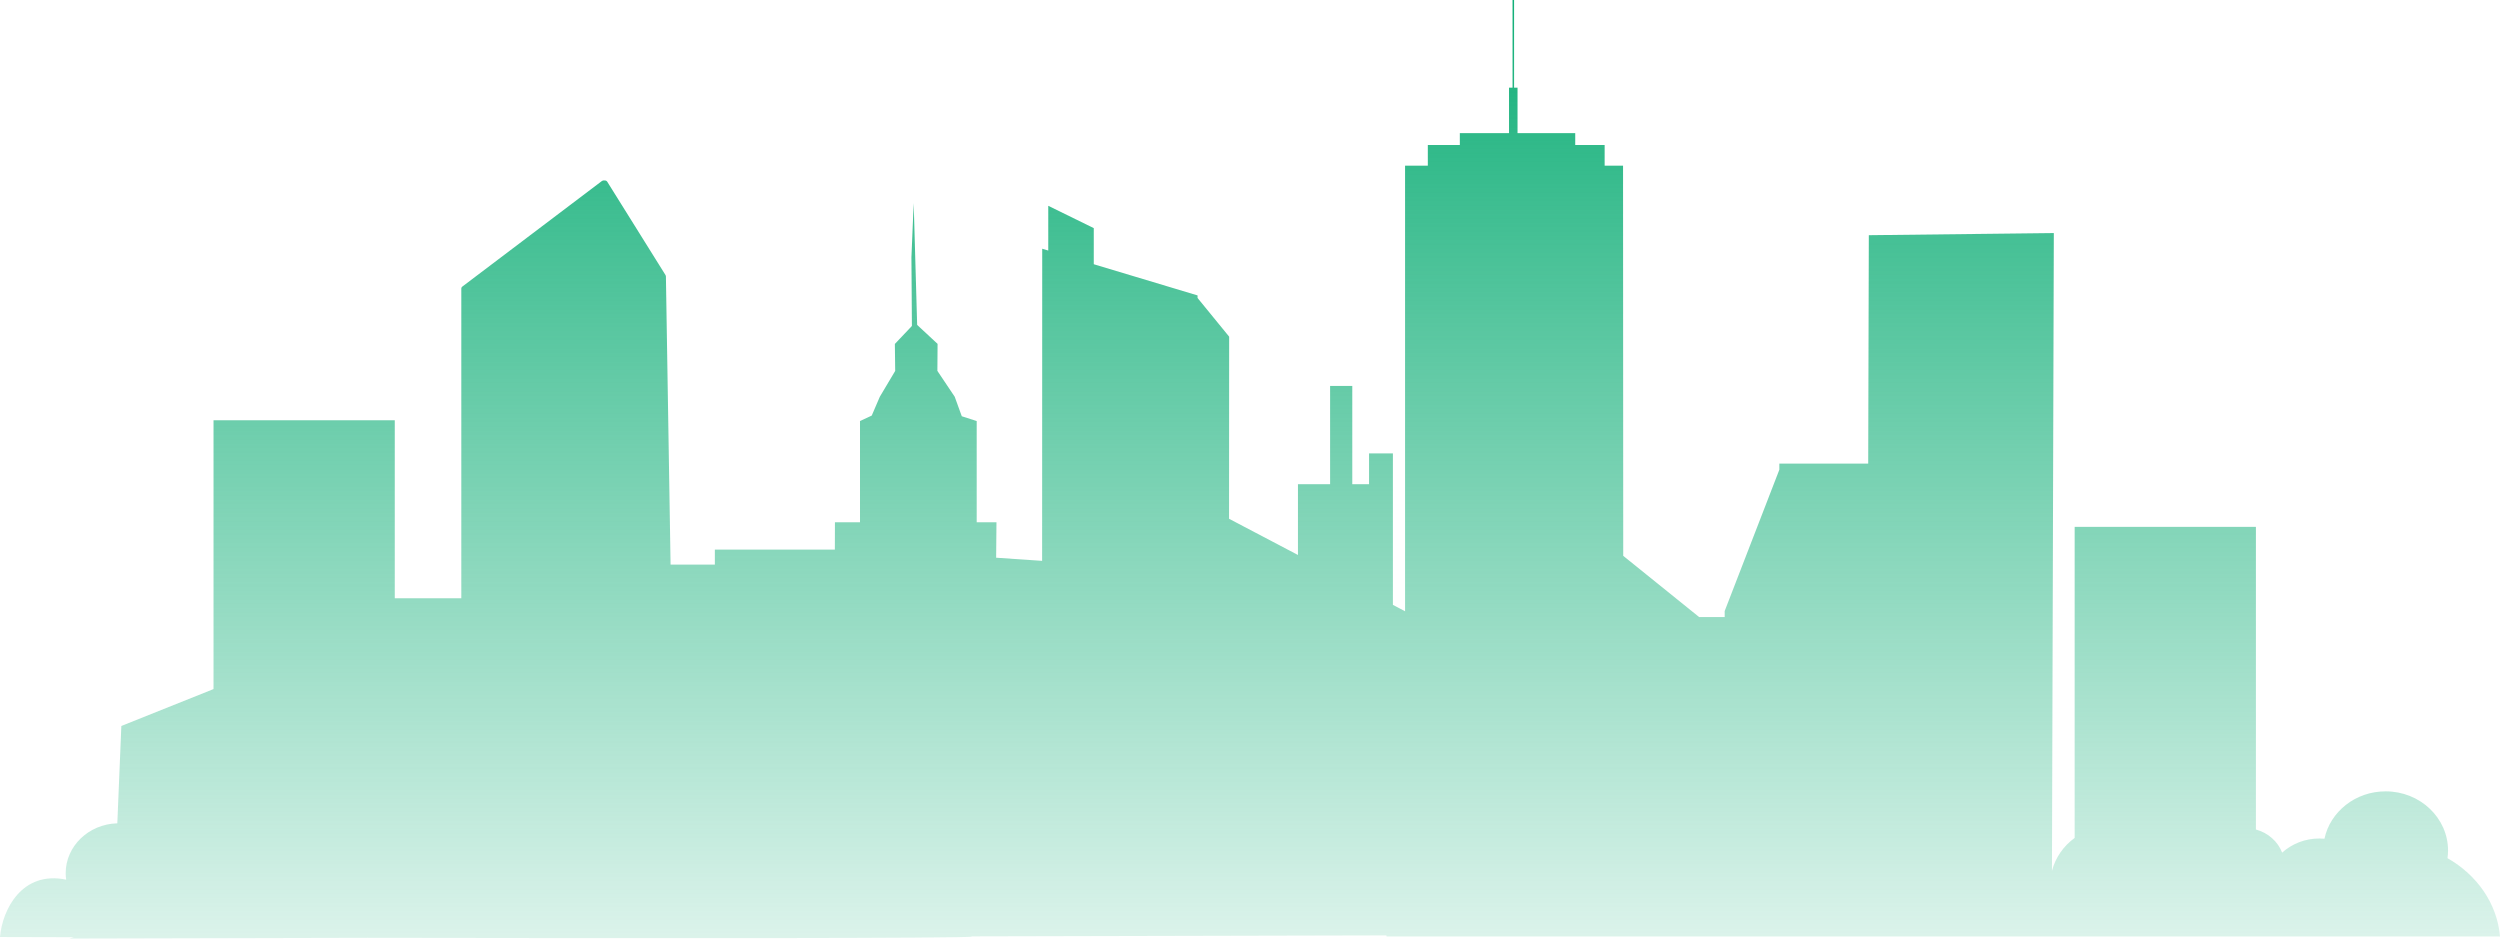 <svg width="895" height="336" viewBox="0 0 895 336" fill="none" xmlns="http://www.w3.org/2000/svg">
<path fill-rule="evenodd" clip-rule="evenodd" d="M541.494 0V31.386H540.228V47.659H537.391H522.62V51.912H511.159V59.312H503.014V218.833L498.658 216.542V186.46V173.338V162.312H490.123V173.338H484.116V138.164H476.177V173.338H464.668V198.684L439.999 185.72L440.04 120.529L428.723 106.671V105.758L391.571 94.595V81.669L375.278 73.676V89.699L373.114 89.048L373.079 200.787L356.618 199.664L356.723 188.44L356.737 186.965H349.658V152.85V150.736L344.321 149.019L341.786 142.029L335.583 132.774L335.619 127.939L335.653 123.103L333.659 121.254L328.343 116.32L328.327 115.776L327.1 72.743L326.291 92.18L326.462 116.699L320.39 123.102L320.36 123.118L320.48 132.79L314.973 142.044L312.082 148.775L307.88 150.736V150.768L307.831 150.791H307.88V152.85V186.965H298.906L298.878 196.763H255.919V202.139H240.065L238.394 98.903C238.393 98.872 238.372 98.846 238.369 98.818C238.357 98.735 238.338 98.658 238.299 98.581C238.288 98.561 238.29 98.538 238.278 98.517L217.387 65.047C217.188 64.728 216.766 64.556 216.346 64.601C216.033 64.554 215.712 64.625 215.474 64.806L165.485 102.617C165.457 102.638 165.444 102.669 165.419 102.693C165.393 102.717 165.361 102.731 165.339 102.755C165.318 102.78 165.314 102.81 165.297 102.836C165.264 102.884 165.236 102.933 165.214 102.987C165.191 103.047 165.176 103.107 165.169 103.169C165.165 103.198 165.148 103.224 165.148 103.255V214.184H141.328V150.449H131.665H76.443V246.682L43.443 259.901L42 294.749C31.741 295.029 23.512 302.913 23.512 312.624C23.512 313.402 23.583 314.164 23.685 314.918C7.988 311.646 0.859 325.474 0 335.452C0 335.452 9.933 335.48 26.428 335.523L24.895 336L131.55 335.744C230.068 335.91 347.905 335.966 347.905 335.297C347.905 335.273 347.903 335.251 347.902 335.226L496.302 334.871C496.343 335.002 496.378 335.136 496.423 335.265H679.303H712.122H895C893.987 323.435 886.728 313.203 876.199 307.229C876.318 306.336 876.402 305.433 876.402 304.51C876.402 292.798 866.395 283.304 854.052 283.304C843.239 283.304 834.221 290.59 832.151 300.269C831.547 300.214 830.939 300.178 830.321 300.178C825.179 300.178 820.503 302.1 817.007 305.239C815.465 301.237 811.967 298.138 807.615 296.961V188.63H742.728V299.975C738.739 302.877 735.819 307.02 734.599 311.803L735.267 83.435L669.037 84.203L668.817 165.978H637.006V168.151L617.435 218.752V220.92H610.836H610.241H608.307L581.116 198.991L581.052 59.312H574.461V51.912H563.933V47.659H543.277V31.386H542.039V0H541.494Z" fill="url(#paint0_linear_315_5425)"/>
<defs>
<linearGradient id="paint0_linear_315_5425" x1="447.5" y1="0" x2="447.5" y2="336" gradientUnits="userSpaceOnUse">
<stop stop-color="#12AF78"/>
<stop offset="1" stop-color="#12AF78" stop-opacity="0.15"/>
</linearGradient>
</defs>
</svg>
